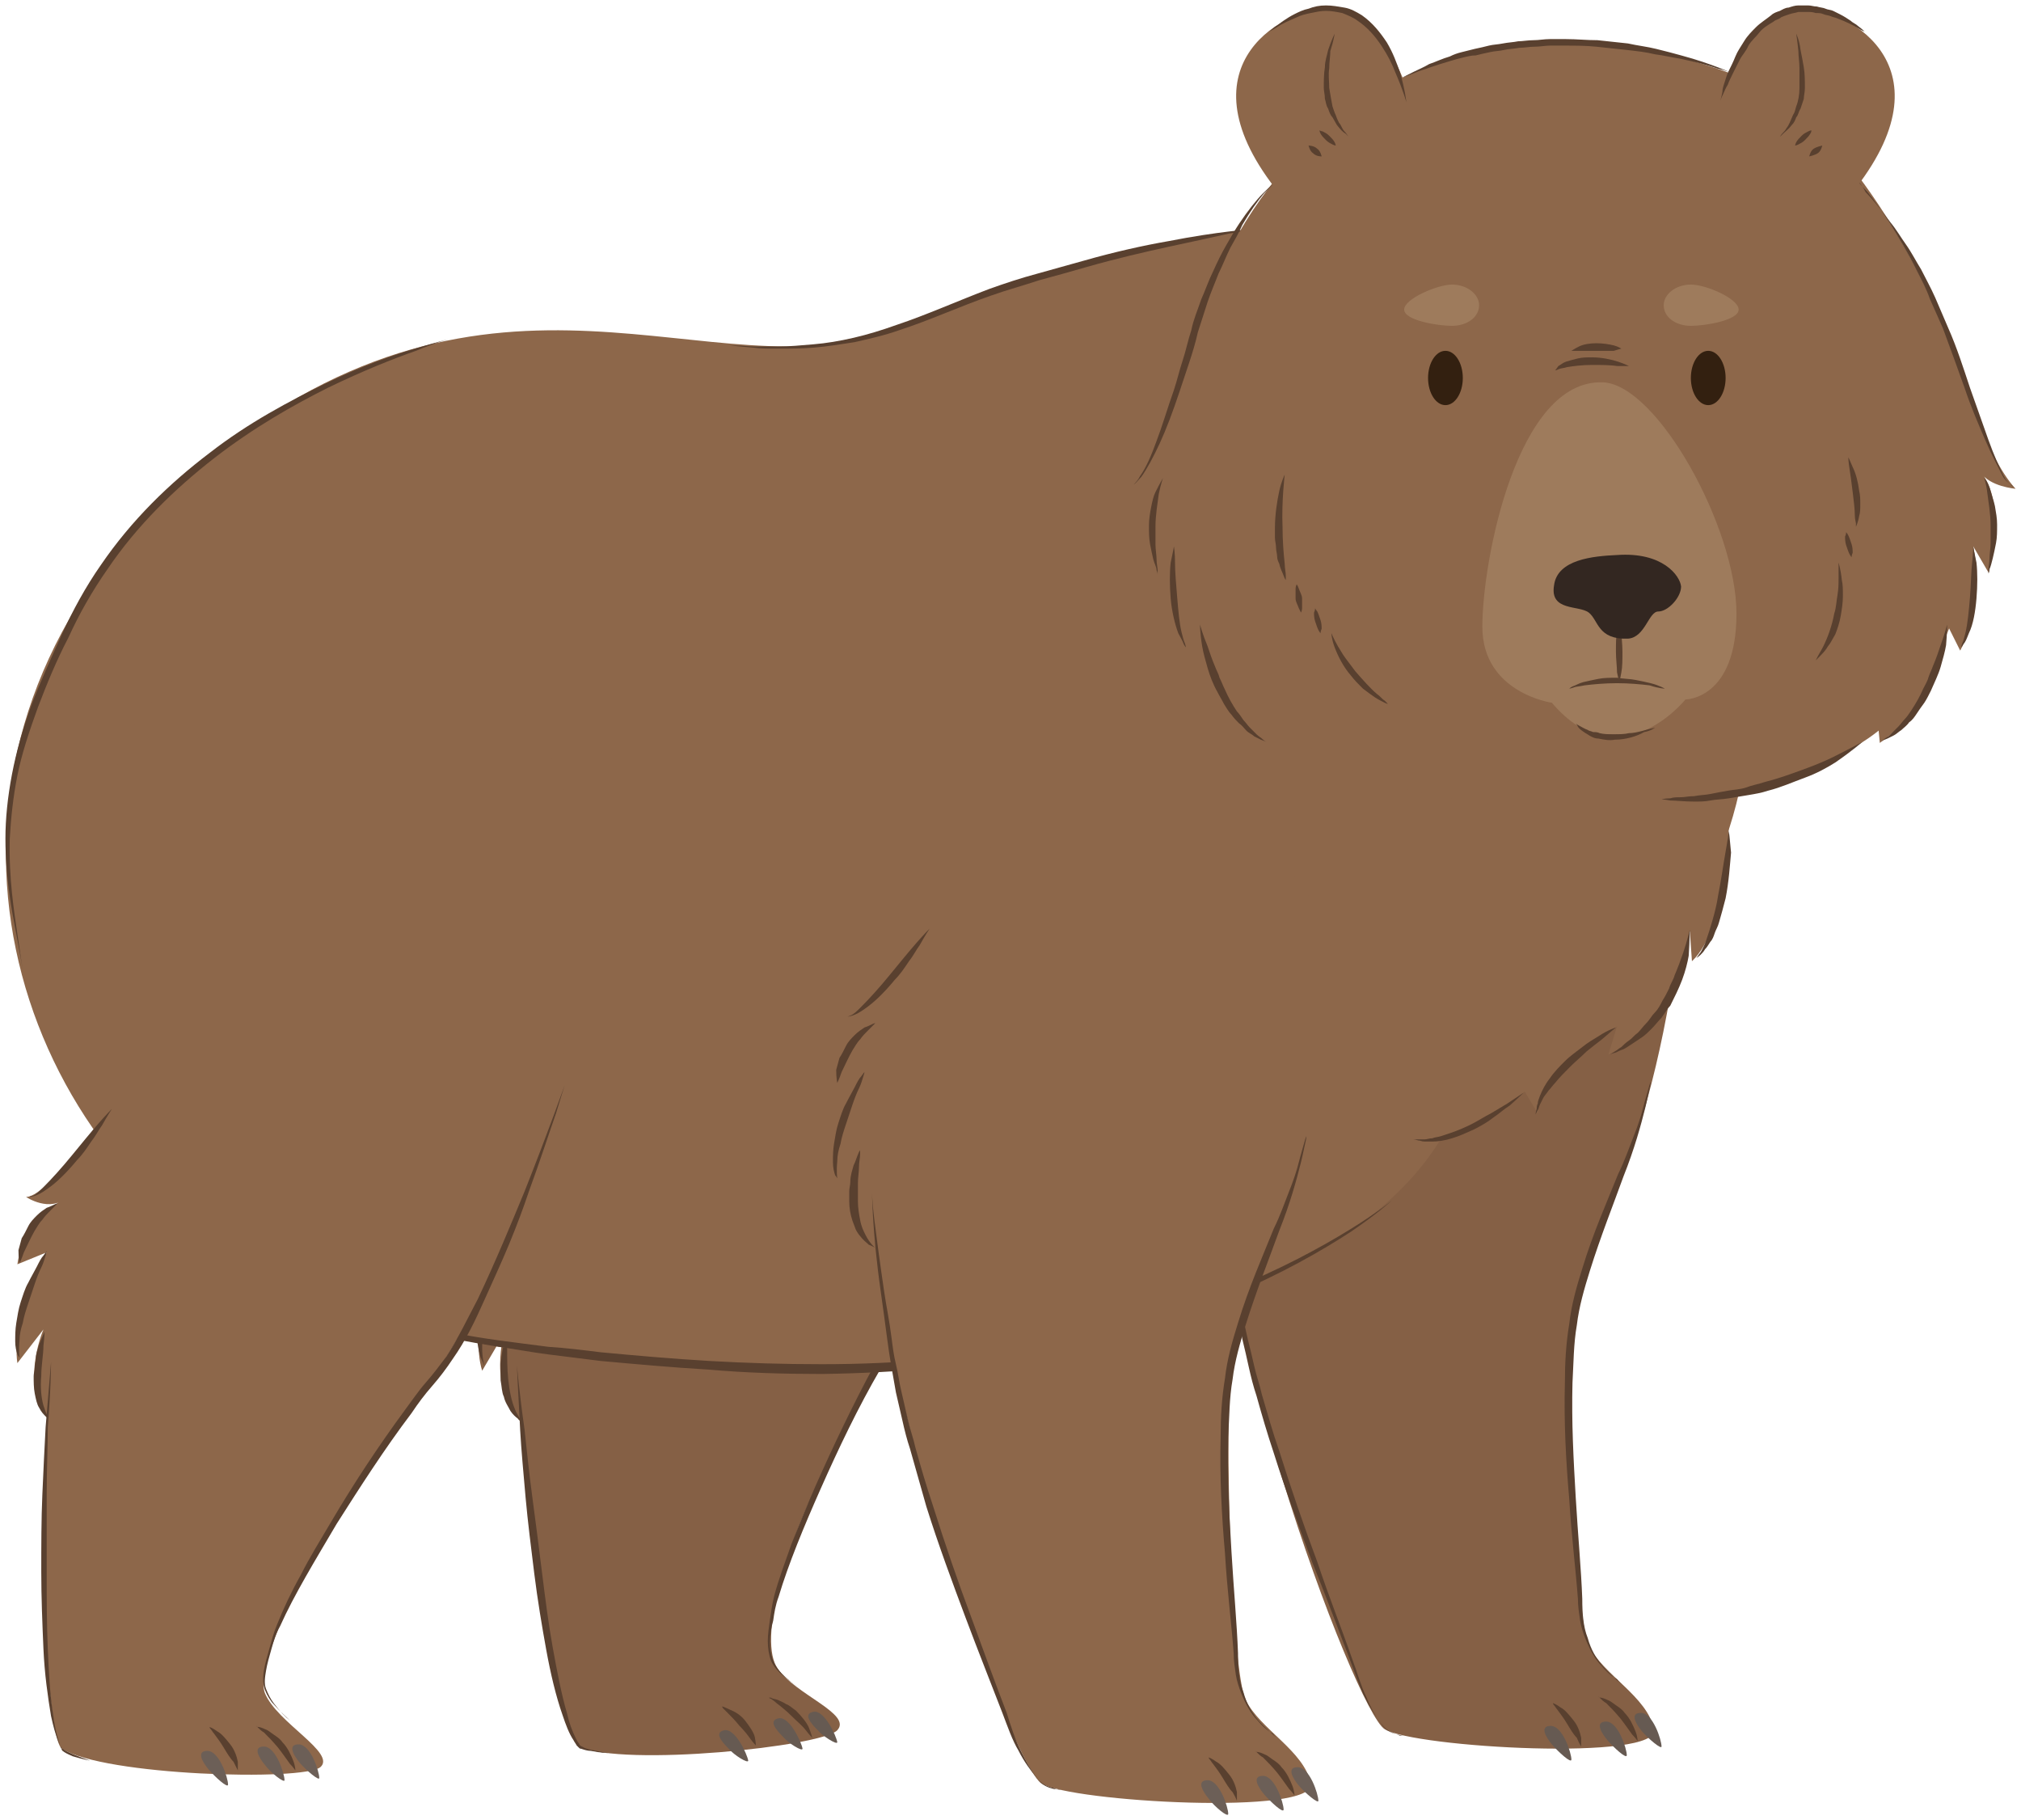 <svg xmlns="http://www.w3.org/2000/svg" xmlns:xlink="http://www.w3.org/1999/xlink" width="186.1" height="167.585" viewBox="7.4 6.4 186.1 167.585" version="1.1" xml:space="preserve">
  <!-- Generator: Sketch 49.3 (51167) - http://www.bohemiancoding.com/sketch -->
  <defs/>
  <g>
    <title>bear-a</title>
    <desc>Created with Sketch.</desc>
    <g id="bear-a" stroke="none" fill-rule="evenodd">
      <g id="Bear" fill-rule="nonzero">
        <g id="Group">
          <path d="M 97.9 90.3 C 97.9 90.3 100.1 111.7 86.1 136.4 C 79.1 148.7 77.3 157.6 79 160 C 80.6 162.4 85.9 164.2 84.5 165.7 C 83.1 167.2 64.9 169.1 60.7 167.2 C 59 166.4 54.1 139.6 55.4 127.8 C 56.7 116 58.6 112.1 57.7 103.5 C 56.8 94.9 51.4 80.3 54.5 73.6 C 57.6 66.9 66.6 55.9 81.9 61.8 C 97.2 67.7 98.2 84.5 97.9 90.3 Z " id="Shape" fill="#856045" stroke-width="1"/>
          <path d="M 77 167.1 C 77 167.1 77 166.8 76.9 166.3 C 76.8 165.9 76.4 165.3 76 164.8 C 75.6 164.3 75.1 164 74.6 163.8 C 74.2 163.6 73.9 163.5 73.9 163.5 C 73.9 163.5 73.9 163.6 74 163.7 C 74.1 163.8 74.2 163.9 74.4 164.1 C 74.7 164.4 75.1 164.8 75.5 165.3 C 75.9 165.7 76.3 166.2 76.5 166.5 C 76.8 166.9 77 167.1 77 167.1 Z " id="Shape" fill="#59402F" stroke-width="1"/>
          <path d="M 82.2 166.4 C 82.2 166.4 82.1 166 81.9 165.5 C 81.7 165 81.2 164.4 80.7 163.9 C 80.4 163.7 80.1 163.4 79.8 163.3 C 79.5 163.1 79.2 163 79 162.9 C 78.7 162.8 78.5 162.8 78.4 162.7 C 78.2 162.7 78.2 162.7 78.2 162.7 C 78.2 162.7 78.3 162.8 78.4 162.8 C 78.5 162.9 78.7 163 78.9 163.2 C 79.3 163.5 79.8 163.9 80.3 164.4 C 80.8 164.9 81.3 165.3 81.6 165.7 C 81.9 166.1 82.2 166.4 82.2 166.4 Z " id="Shape" fill="#59402F" stroke-width="1"/>
          <path d="M 76.3 168.5 C 76.2 167.9 75.1 165.5 74.1 165.7 C 73.1 165.9 73.9 166.8 74.5 167.4 C 75 168 76.3 168.8 76.3 168.5 Z " id="Shape" fill="#665A52" stroke-width="1"/>
          <path d="M 81.3 167.4 C 81.2 166.8 80.1 164.4 79.1 164.6 C 78.1 164.8 78.9 165.7 79.5 166.3 C 80 166.9 81.3 167.7 81.3 167.4 Z " id="Shape" fill="#665A52" stroke-width="1"/>
          <path d="M 84.5 166.8 C 84.4 166.2 83.3 163.8 82.3 164 C 81.3 164.2 82.1 165.1 82.7 165.7 C 83.1 166.2 84.5 167.1 84.5 166.8 Z " id="Shape" fill="#665A52" stroke-width="1"/>
          <g id="Shape">
            <path d="M 58.2 106.3 C 58.2 106.3 52.9 117.1 50.7 117.3 C 50.7 117.3 53.1 118.5 54.4 116.8 C 54.4 116.8 50.7 119.3 50.6 123.6 L 53.1 122.2 C 53.1 122.2 50.6 128.8 51.8 132.6 L 53.8 129.2 C 53.8 129.2 52 135.7 56.6 138.2 " fill="#856045" stroke-width="1"/>
            <path d="M 50.9 117.2 C 50.9 117.2 51.1 117.2 51.4 117 C 51.7 116.8 52.1 116.6 52.4 116.2 C 53.2 115.5 54.1 114.3 54.8 113.1 C 55.2 112.5 55.5 111.9 55.8 111.3 C 56.1 110.7 56.4 110.1 56.6 109.7 C 57 108.7 57.3 108.1 57.3 108.1 C 57.3 108.1 56.9 108.7 56.3 109.6 C 55.7 110.5 55 111.7 54.3 112.9 C 53.6 114.1 52.8 115.3 52.1 116.1 C 51.8 116.5 51.5 116.8 51.3 117 C 51.1 117.2 50.9 117.2 50.9 117.2 Z " fill="#59402F" stroke-width="1"/>
            <path d="M 50.8 123.5 C 50.8 123.5 50.9 123.1 51.1 122.5 C 51.3 121.9 51.5 121.1 51.9 120.4 C 52.1 120 52.2 119.7 52.4 119.4 C 52.6 119.1 52.8 118.8 53 118.5 C 53.2 118.3 53.3 118 53.5 117.9 C 53.6 117.8 53.7 117.7 53.7 117.7 C 53.7 117.7 53.6 117.7 53.4 117.8 C 53.2 117.9 53 118 52.7 118.2 C 52.4 118.4 52.2 118.7 51.9 119 C 51.6 119.3 51.4 119.7 51.2 120.1 C 51 120.5 50.9 120.9 50.8 121.3 C 50.7 121.7 50.7 122.1 50.6 122.4 C 50.7 123 50.8 123.5 50.8 123.5 Z " fill="#59402F" stroke-width="1"/>
            <path d="M 52 132.1 C 52 132.1 51.8 131.5 51.8 130.5 C 51.8 130 51.8 129.5 51.8 128.9 C 51.8 128.3 51.9 127.7 52 127.1 C 52.1 126.5 52.2 125.9 52.4 125.3 C 52.5 124.7 52.7 124.2 52.8 123.7 C 52.9 123.2 53 122.8 53.1 122.6 C 53.2 122.3 53.2 122.2 53.2 122.2 C 53.2 122.2 53.1 122.3 53 122.6 C 52.9 122.9 52.7 123.2 52.5 123.7 C 52.3 124.1 52.1 124.7 51.9 125.3 C 51.7 125.9 51.6 126.5 51.5 127.2 C 51.4 127.8 51.3 128.5 51.3 129.1 C 51.3 129.7 51.4 130.3 51.5 130.8 C 51.6 131.3 51.8 131.7 51.9 131.9 C 51.9 132 52 132.1 52 132.1 Z " fill="#59402F" stroke-width="1"/>
            <path d="M 55.4 137.2 C 55.4 137.2 55.3 137.1 55.2 136.9 C 55.1 136.7 54.9 136.4 54.8 136.1 C 54.5 135.4 54.3 134.4 54.2 133.4 C 54.1 132.4 54.1 131.4 54.1 130.6 C 54.1 129.8 54 129.3 54 129.3 C 54 129.3 53.8 129.8 53.7 130.6 C 53.6 131 53.6 131.4 53.5 131.9 C 53.5 132.1 53.5 132.4 53.5 132.7 C 53.5 133 53.5 133.2 53.5 133.5 C 53.6 134 53.6 134.6 53.8 135 C 53.9 135.5 54.2 135.9 54.4 136.3 C 54.6 136.6 54.9 136.9 55.1 137 C 55.2 137.2 55.4 137.2 55.4 137.2 Z " fill="#59402F" stroke-width="1"/>
          </g>
          <path d="M 55 132.1 C 55 132.1 55.1 134.5 55.3 138.1 C 55.4 139.9 55.6 142 55.8 144.3 C 56 146.5 56.3 148.9 56.6 151.3 C 56.9 153.7 57.3 156.1 57.7 158.3 C 58.1 160.5 58.6 162.6 59.2 164.3 C 59.5 165.2 59.8 166 60.2 166.6 C 60.3 166.8 60.4 166.9 60.5 167.1 L 60.7 167.3 C 60.8 167.4 60.8 167.4 60.9 167.4 C 61.2 167.5 61.5 167.6 61.8 167.6 C 62.8 167.8 63.4 167.8 63.4 167.8 C 63.4 167.8 62.8 167.7 61.8 167.5 C 61.5 167.4 61.3 167.4 61 167.2 C 60.9 167.2 60.9 167.1 60.8 167.1 L 60.7 166.9 C 60.6 166.8 60.5 166.6 60.4 166.4 C 60.1 165.8 59.8 165 59.6 164.1 C 59.1 162.4 58.7 160.3 58.3 158.1 C 57.9 155.9 57.6 153.5 57.3 151.1 C 57 148.7 56.7 146.3 56.4 144.1 C 56.1 141.9 55.9 139.8 55.7 138 C 55.2 134.5 55 132.1 55 132.1 Z " id="Shape" fill="#59402F" stroke-width="1"/>
          <path d="M 98.5 100.6 C 98.5 100.6 97.7 104.7 96.2 110.8 C 95.4 113.9 94.5 117.4 93.3 121.1 C 92.7 122.9 92 124.9 91.1 126.7 C 90.6 127.6 90.1 128.5 89.5 129.4 C 89 130.3 88.4 131.2 87.9 132.1 C 85.9 135.8 84.1 139.6 82.5 143.2 C 81.7 145 81 146.8 80.3 148.5 C 79.7 150.2 79.1 151.8 78.7 153.3 C 78.5 154.1 78.4 154.8 78.3 155.5 C 78.2 156.2 78.1 156.9 78.1 157.5 C 78.1 158.1 78.2 158.8 78.4 159.3 C 78.6 159.8 79 160.2 79.3 160.5 C 80 161.1 80.6 161.5 81 161.8 C 81.4 162.1 81.6 162.2 81.6 162.2 C 81.6 162.2 81.4 162.1 81 161.8 C 80.6 161.5 80 161.1 79.4 160.5 C 79.1 160.2 78.8 159.8 78.6 159.3 C 78.4 158.8 78.3 158.2 78.3 157.6 C 78.3 157 78.4 156.3 78.6 155.6 C 78.7 154.9 78.8 154.2 79.1 153.4 C 80 150.4 81.4 147 83 143.4 C 84.6 139.8 86.4 136 88.5 132.4 C 89 131.5 89.5 130.6 90.1 129.7 C 90.6 128.8 91.2 127.9 91.7 127 C 92.6 125.1 93.3 123.2 93.9 121.3 C 94.5 119.4 95 117.6 95.5 115.8 C 96 114 96.4 112.4 96.7 110.8 C 97.4 107.7 97.9 105.1 98.2 103.3 C 98.3 101.6 98.5 100.6 98.5 100.6 Z " id="Shape" fill="#59402F" stroke-width="1"/>
        </g>
        <g id="Group">
          <g id="Shape">
            <path d="M 161.8 94.2 C 158.8 115.3 153.1 120.7 152.4 126.7 C 151.7 132.7 152.4 155.2 153.7 157.9 C 155 160.6 159.1 162.6 159.7 165.6 C 160.4 168.6 137.6 167.3 134.9 165.6 C 132.2 163.9 117.8 126 118.8 104.5 C 123.6 61 164.8 73.1 161.8 94.2 Z " stroke-width="1" fill="#856045"/>
            <path d="M 125.7 85.1 C 125.7 85.1 119.1 95.1 116.8 95.1 C 116.8 95.1 119 96.6 120.6 95.1 C 120.6 95.1 116.6 97.1 116 101.3 L 118.7 100.2 C 118.7 100.2 115.4 106.4 116 110.4 L 118.4 107.3 C 118.4 107.3 115.7 113.5 119.9 116.6 " stroke-width="1" fill="#856045"/>
          </g>
          <path d="M 117 95 C 117 95 117.2 95 117.5 94.9 C 117.8 94.8 118.2 94.6 118.6 94.3 C 119.5 93.7 120.5 92.7 121.4 91.6 C 121.9 91.1 122.3 90.5 122.7 89.9 C 123.1 89.4 123.4 88.8 123.7 88.4 C 124.2 87.5 124.6 86.9 124.6 86.9 C 124.6 86.9 124.1 87.4 123.4 88.2 C 122.7 89 121.8 90.1 120.9 91.2 C 120 92.3 119.1 93.3 118.3 94.1 C 117.9 94.5 117.6 94.8 117.3 94.9 C 117.2 95 117 95 117 95 Z " id="Shape" fill="#59402F" stroke-width="1"/>
          <path d="M 116.1 101.1 C 116.1 101.1 116.3 100.7 116.5 100.1 C 116.8 99.5 117.1 98.8 117.5 98.1 C 117.7 97.8 117.9 97.4 118.2 97.1 C 118.4 96.8 118.7 96.5 118.9 96.3 C 119.1 96.1 119.3 95.9 119.4 95.8 C 119.5 95.7 119.6 95.6 119.6 95.6 C 119.6 95.6 119.5 95.6 119.3 95.7 C 119.1 95.8 118.9 95.9 118.6 96 C 118.3 96.2 118 96.4 117.7 96.7 C 117.4 97 117.1 97.3 116.9 97.7 C 116.7 98.1 116.5 98.5 116.3 98.8 C 116.2 99.2 116.1 99.5 116 99.9 C 116.1 100.7 116.1 101.1 116.1 101.1 Z " id="Shape" fill="#59402F" stroke-width="1"/>
          <path d="M 116.1 109.9 C 116.1 109.9 116 109.3 116.1 108.3 C 116.1 107.8 116.2 107.3 116.4 106.7 C 116.5 106.1 116.7 105.5 116.9 104.9 C 117.1 104.3 117.3 103.7 117.5 103.1 C 117.7 102.5 117.9 102 118.1 101.6 C 118.3 101.2 118.4 100.8 118.5 100.5 C 118.6 100.2 118.6 100.1 118.6 100.1 C 118.6 100.1 118.5 100.2 118.3 100.5 C 118.1 100.7 117.9 101.1 117.7 101.5 C 117.5 101.9 117.2 102.4 116.9 103 C 116.6 103.5 116.4 104.2 116.2 104.8 C 116 105.4 115.9 106.1 115.8 106.7 C 115.7 107.3 115.7 107.9 115.7 108.4 C 115.7 108.9 115.8 109.3 115.9 109.6 C 116 109.7 116.1 109.9 116.1 109.9 Z " id="Shape" fill="#59402F" stroke-width="1"/>
          <path d="M 136.7 166.2 C 136.7 166.2 136.5 166.2 136.1 166.1 C 135.7 166 135 165.8 134.6 165.1 C 134.1 164.5 133.6 163.6 133.2 162.6 C 132.7 161.6 132.4 160.4 131.9 159.1 C 131 156.5 129.8 153.5 128.7 150.2 C 127.5 147 126.3 143.5 125.2 140 C 124.6 138.3 124.1 136.5 123.6 134.8 C 123.4 133.9 123.1 133.1 122.9 132.2 C 122.7 131.3 122.5 130.5 122.3 129.7 C 121.9 128 121.6 126.4 121.4 124.8 C 121.2 123.2 120.9 121.8 120.7 120.4 C 120.3 117.7 120 115.4 119.8 113.8 C 119.6 112.2 119.6 111.3 119.6 111.3 C 119.6 111.3 119.6 112.2 119.7 113.8 C 119.8 115.4 120 117.7 120.4 120.4 C 120.6 121.8 120.8 123.2 121 124.8 C 121.2 126.4 121.5 128 121.8 129.7 C 122 130.5 122.2 131.4 122.4 132.3 C 122.6 133.2 122.8 134 123.1 134.9 C 123.6 136.7 124.1 138.4 124.7 140.2 C 125.8 143.7 127.1 147.2 128.3 150.4 C 129.6 153.6 130.7 156.6 131.7 159.2 C 132.2 160.5 132.6 161.7 133.1 162.7 C 133.6 163.7 134.1 164.5 134.7 165.2 C 135.2 165.9 135.9 166 136.3 166.2 C 136.4 166.2 136.7 166.2 136.7 166.2 Z " id="Shape" fill="#59402F" stroke-width="1"/>
          <path d="M 119.7 116.3 C 119.7 116.3 119.2 115.9 118.8 115.1 C 118.6 114.7 118.4 114.3 118.3 113.7 C 118.2 113.2 118.1 112.6 118.1 112 C 118.1 111.7 118.1 111.4 118.1 111.1 C 118.1 110.8 118.1 110.5 118.1 110.3 C 118.1 109.8 118.2 109.3 118.2 108.8 C 118.2 108.4 118.3 108 118.3 107.7 C 118.3 107.4 118.3 107.3 118.3 107.3 C 118.3 107.3 118.2 107.4 118.1 107.7 C 118 107.9 117.9 108.3 117.7 108.7 C 117.6 109.1 117.4 109.6 117.4 110.2 C 117.4 110.5 117.3 110.8 117.3 111.1 C 117.3 111.4 117.3 111.7 117.3 112 C 117.3 112.6 117.4 113.2 117.6 113.8 C 117.7 114.1 117.8 114.3 117.9 114.6 C 118 114.8 118.2 115.1 118.3 115.2 C 118.6 115.6 118.9 115.8 119.1 116 C 119.5 116.2 119.7 116.3 119.7 116.3 Z " id="Shape" fill="#59402F" stroke-width="1"/>
          <path d="M 153 167.2 C 153 167.2 153 166.9 153 166.4 C 152.9 165.9 152.7 165.3 152.3 164.8 C 151.9 164.3 151.5 163.8 151.1 163.6 C 150.7 163.3 150.4 163.2 150.4 163.2 C 150.4 163.2 150.4 163.3 150.5 163.4 C 150.6 163.5 150.7 163.7 150.8 163.8 C 151.1 164.2 151.4 164.6 151.7 165.1 C 152 165.6 152.3 166.1 152.6 166.4 C 152.8 166.9 153 167.2 153 167.2 Z " id="Shape" fill="#59402F" stroke-width="1"/>
          <path d="M 158.2 166.7 C 158.2 166.7 158.2 166.3 158 165.8 C 157.8 165.3 157.5 164.6 157 164.1 C 156.8 163.8 156.5 163.6 156.2 163.4 C 155.9 163.2 155.7 163 155.4 162.9 C 155.2 162.8 154.9 162.7 154.8 162.7 C 154.6 162.7 154.6 162.6 154.6 162.6 C 154.6 162.6 154.7 162.7 154.8 162.8 C 154.9 162.9 155.1 163.1 155.3 163.2 C 155.7 163.6 156.1 164 156.6 164.6 C 157 165.1 157.4 165.7 157.7 166.1 C 158 166.4 158.2 166.7 158.2 166.7 Z " id="Shape" fill="#59402F" stroke-width="1"/>
          <path d="M 156.7 161.4 C 156.7 161.4 156.5 161.3 156.2 161 C 155.9 160.7 155.4 160.3 154.9 159.7 C 154.4 159.1 153.9 158.3 153.6 157.2 C 153.2 156.2 153.1 155 153.1 153.6 C 153 150.9 152.7 147.7 152.5 144.3 C 152.3 140.9 152.1 137.3 152.2 133.7 C 152.3 131.9 152.3 130.1 152.6 128.4 C 152.8 126.7 153.3 125 153.8 123.4 C 154.8 120.2 156 117.2 156.9 114.7 C 157.9 112.2 158.5 110 158.9 108.4 C 159.1 107.6 159.2 107 159.3 106.6 C 159.4 106.2 159.4 106 159.4 106 C 159.4 106 159.3 106.2 159.2 106.6 C 159.1 107 158.9 107.6 158.7 108.4 C 158.5 109.2 158.2 110.1 157.8 111.1 C 157.4 112.1 157 113.3 156.4 114.5 C 155.4 117 154.1 119.9 153.1 123.2 C 152.6 124.8 152.1 126.5 151.9 128.3 C 151.6 130.1 151.5 131.9 151.5 133.7 C 151.4 137.3 151.6 141 151.9 144.4 C 152.1 147.8 152.5 150.9 152.7 153.6 C 152.7 154.3 152.8 154.9 152.9 155.6 C 153 156.2 153.2 156.8 153.4 157.3 C 153.8 158.3 154.3 159.2 154.9 159.8 C 155.4 160.4 155.9 160.8 156.3 161 C 156.5 161.3 156.7 161.4 156.7 161.4 Z " id="Shape" fill="#59402F" stroke-width="1"/>
          <path d="M 152.1 168.4 C 152.1 167.8 151.3 165.3 150.2 165.3 C 149.1 165.3 149.8 166.4 150.3 167 C 150.9 167.7 152.1 168.8 152.1 168.4 Z " id="Shape" fill="#665A52" stroke-width="1"/>
          <path d="M 157.2 168 C 157.2 167.4 156.4 164.9 155.3 164.9 C 154.2 164.9 154.9 166 155.4 166.6 C 156 167.3 157.2 168.4 157.2 168 Z " id="Shape" fill="#665A52" stroke-width="1"/>
          <path d="M 160.4 167.2 C 160.4 166.6 159.6 164.1 158.5 164.1 C 157.4 164.1 158.1 165.2 158.6 165.8 C 159.2 166.5 160.4 167.5 160.4 167.2 Z " id="Shape" fill="#665A52" stroke-width="1"/>
        </g>
        <g id="Group">
          <path d="M 166.6 82 C 166.6 82 166.6 91.7 163.2 94.9 L 163 92.1 C 163 92.1 162 100.9 155.5 103.5 L 156.3 100.9 C 156.3 100.9 148.9 105.5 149 108.9 L 147.8 106.9 C 147.8 106.9 141 112.7 138 110.7 " id="Shape" fill="#8D674A" stroke-width="1"/>
          <g id="Shape">
            <path d="M 142.4 28.8 C 124.4 23.2 100.7 32.6 89.4 36.8 C 73 42.9 53.2 26.9 26.3 48.9 C -0.6 70.9 4.8 103.8 24.9 119.9 C 47.4 137.9 126.9 138 141 109.6 C 141 109.6 167.3 99.4 168.5 72.1 " fill="#8D674A" stroke-width="1"/>
            <path d="M 166.6 82.9 C 166.6 82.9 166.5 83.7 166.3 84.8 C 166.1 85.9 165.9 87.4 165.6 88.9 C 165.5 89.6 165.3 90.4 165.1 91.1 C 165 91.4 164.9 91.8 164.8 92.1 C 164.7 92.4 164.6 92.7 164.5 93 C 164.4 93.3 164.3 93.5 164.2 93.7 C 164.1 93.9 164 94.1 163.9 94.2 C 163.7 94.5 163.6 94.6 163.6 94.6 C 163.6 94.6 163.8 94.5 164 94.3 C 164.1 94.2 164.3 94 164.4 93.8 C 164.6 93.6 164.7 93.4 164.9 93.1 C 165.1 92.9 165.2 92.6 165.3 92.3 C 165.4 92 165.6 91.7 165.7 91.3 C 165.9 90.6 166.1 89.9 166.3 89.1 C 166.6 87.6 166.7 86 166.8 84.9 C 166.7 83.7 166.6 82.9 166.6 82.9 Z " fill="#59402F" stroke-width="1"/>
            <path d="M 163 92 C 163 92 162.8 92.9 162.4 94.1 C 162.2 94.7 161.9 95.5 161.6 96.2 C 161.5 96.6 161.2 97 161.1 97.4 C 160.9 97.8 160.7 98.2 160.5 98.5 C 160.3 98.9 160.1 99.3 159.8 99.6 C 159.5 99.9 159.3 100.3 159 100.6 C 158.7 100.9 158.5 101.2 158.2 101.5 C 157.9 101.7 157.7 102 157.4 102.2 C 157.1 102.4 156.9 102.6 156.7 102.8 C 156.5 102.9 156.3 103.1 156.1 103.2 C 155.8 103.4 155.6 103.5 155.6 103.5 C 155.6 103.5 155.8 103.4 156.2 103.3 C 156.4 103.2 156.6 103.1 156.9 103 C 157.1 102.9 157.4 102.7 157.7 102.5 C 158 102.3 158.3 102.1 158.6 101.9 C 158.9 101.7 159.2 101.4 159.5 101.1 C 159.8 100.8 160.1 100.4 160.4 100.1 C 160.7 99.7 160.9 99.3 161.2 99 C 161.6 98.2 162 97.4 162.3 96.6 C 162.6 95.8 162.8 95 162.9 94.4 C 163 92.9 163 92 163 92 Z " fill="#59402F" stroke-width="1"/>
            <path d="M 156.2 101 C 156.2 101 155.5 101.2 154.6 101.8 C 154.1 102.1 153.6 102.4 153.1 102.8 C 152.6 103.2 152 103.6 151.5 104.1 C 151 104.6 150.5 105.1 150.1 105.7 C 149.7 106.2 149.4 106.8 149.2 107.3 C 149.1 107.6 149 107.8 149 108 C 148.9 108.2 148.9 108.4 148.9 108.5 C 148.8 108.8 148.8 109 148.8 109 C 148.8 109 148.9 108.8 149 108.6 C 149.1 108.5 149.1 108.3 149.2 108.1 C 149.3 107.9 149.4 107.7 149.5 107.5 C 149.6 107.3 149.8 107.1 150 106.8 C 150.2 106.6 150.4 106.3 150.6 106.1 C 151 105.6 151.5 105.1 152 104.6 C 152.5 104.1 153 103.7 153.5 103.2 C 154 102.8 154.5 102.4 154.9 102.1 C 155.7 101.4 156.2 101 156.2 101 Z " fill="#59402F" stroke-width="1"/>
            <path d="M 147.7 107 C 147.7 107 147.1 107.4 146.2 108 C 145.7 108.3 145.2 108.6 144.7 108.9 C 144.1 109.2 143.5 109.6 142.9 109.9 C 142.3 110.2 141.6 110.5 141 110.7 C 140.7 110.8 140.4 110.9 140.1 111 C 139.8 111.1 139.5 111.1 139.3 111.2 C 139 111.2 138.8 111.3 138.6 111.3 C 138.4 111.3 138.2 111.3 138 111.3 C 137.7 111.3 137.5 111.3 137.5 111.3 C 137.5 111.3 137.7 111.3 138 111.4 C 138.2 111.4 138.3 111.5 138.6 111.5 C 138.8 111.5 139.1 111.5 139.3 111.5 C 139.8 111.5 140.5 111.4 141.1 111.2 C 141.8 111 142.4 110.7 143.1 110.4 C 143.7 110.1 144.4 109.7 144.9 109.3 C 145.5 108.9 145.9 108.5 146.4 108.2 C 147.2 107.5 147.7 107 147.7 107 Z " fill="#59402F" stroke-width="1"/>
            <path d="M 122.7 27.5 C 122.7 27.5 119.6 27.7 115 28.6 C 112.7 29 110 29.6 107.2 30.4 C 105.8 30.8 104.3 31.2 102.9 31.6 C 101.4 32 99.9 32.5 98.5 33 C 95.6 34.1 92.7 35.4 90 36.3 C 88.6 36.8 87.3 37.2 86 37.5 C 84.7 37.8 83.5 38 82.3 38.1 C 81.1 38.2 80.1 38.3 79.1 38.3 C 78.2 38.3 77.3 38.3 76.7 38.3 C 75.3 38.2 74.6 38.2 74.6 38.2 C 74.6 38.2 75.4 38.3 76.7 38.4 C 77.4 38.5 78.2 38.5 79.2 38.5 C 80.1 38.5 81.2 38.5 82.4 38.4 C 83.6 38.3 84.8 38.1 86.1 37.9 C 87.4 37.6 88.8 37.3 90.2 36.8 C 93 35.9 95.8 34.6 98.7 33.6 C 100.1 33.1 101.6 32.7 103.1 32.2 C 104.6 31.8 106 31.4 107.4 31 C 110.2 30.2 112.8 29.6 115.1 29.1 C 117.4 28.6 119.3 28.2 120.6 27.9 C 122 27.7 122.7 27.5 122.7 27.5 Z " fill="#59402F" stroke-width="1"/>
            <path d="M 48.8 37.6 C 48.8 37.6 47.6 37.9 45.6 38.5 C 43.6 39.1 40.7 40.1 37.4 41.7 C 34.1 43.3 30.3 45.3 26.7 48.1 C 23 50.9 19.5 54.3 16.7 58.4 C 15.3 60.4 14.1 62.6 13.1 64.8 C 12.1 67 11.1 69.2 10.3 71.3 C 9.5 73.5 8.9 75.6 8.5 77.7 C 8.1 79.8 7.9 81.8 7.9 83.6 C 7.9 87.3 8.5 90.3 8.9 92.4 C 9.3 94.5 9.5 95.7 9.5 95.7 C 9.5 95.7 9.3 94.5 9 92.4 C 8.7 90.3 8.2 87.3 8.3 83.6 C 8.4 81.8 8.6 79.8 9 77.8 C 9.4 75.8 10.1 73.7 10.9 71.5 C 11.7 69.4 12.6 67.2 13.7 65.1 C 14.7 62.9 15.9 60.8 17.3 58.8 C 20 54.8 23.5 51.4 27.1 48.6 C 30.7 45.8 34.4 43.7 37.6 42.1 C 40.9 40.5 43.7 39.4 45.7 38.7 C 47.6 37.9 48.8 37.6 48.8 37.6 Z " fill="#59402F" stroke-width="1"/>
            <path d="M 135.6 116.9 C 135.6 116.9 134.3 118 131.7 119.6 C 129.1 121.2 125.3 123.3 120.5 125.2 C 115.7 127.2 109.8 128.9 103.4 130.1 C 97 131.4 90.1 132 83.1 132 C 79.6 132 76.2 131.9 72.7 131.7 C 69.3 131.5 65.9 131.2 62.7 130.9 C 61.1 130.7 59.5 130.5 57.9 130.4 C 56.3 130.2 54.8 130 53.3 129.8 C 50.3 129.4 47.6 128.8 45 128.3 C 42.5 127.7 40.1 127.1 38.1 126.5 C 37.1 126.2 36.2 125.9 35.3 125.6 C 34.5 125.3 33.7 125 33 124.7 C 31.6 124.1 30.6 123.5 29.9 123.1 C 29.2 122.7 28.9 122.4 28.9 122.4 C 28.9 122.4 29.2 122.7 29.9 123.2 C 30.6 123.6 31.6 124.3 33 124.9 C 33.7 125.2 34.5 125.5 35.3 125.9 C 36.2 126.2 37.1 126.6 38.1 126.9 C 40.1 127.6 42.4 128.2 45 128.8 C 47.5 129.4 50.3 129.9 53.3 130.4 C 54.8 130.6 56.3 130.9 57.9 131.1 C 59.5 131.3 61.1 131.5 62.7 131.7 C 66 132 69.3 132.3 72.7 132.5 C 76.1 132.8 79.6 132.9 83.1 132.9 C 90.1 132.8 97.1 132.2 103.5 130.9 C 109.9 129.6 115.8 127.8 120.6 125.7 C 125.4 123.7 129.2 121.5 131.8 119.8 C 134.3 118.1 135.6 116.9 135.6 116.9 Z " fill="#59402F" stroke-width="1"/>
          </g>
        </g>
        <g id="Group">
          <g id="Shape">
            <path d="M 130.2 99.2 C 127.2 120.3 121.5 125.7 120.8 131.7 C 120.1 137.7 120.8 160.2 122.1 162.9 C 123.4 165.6 127.5 167.6 128.1 170.6 C 128.7 173.6 106 172.3 103.3 170.6 C 100.6 168.9 86.2 131 87.2 109.5 C 91.9 66 133.2 78.1 130.2 99.2 Z " stroke-width="1" fill="#8D674A"/>
            <path d="M 94 90.1 C 94 90.1 87.4 100.1 85.1 100.1 C 85.1 100.1 87.3 101.6 88.9 100.1 C 88.9 100.1 84.9 102.1 84.3 106.3 L 87 105.2 C 87 105.2 83.7 111.4 84.3 115.4 L 86.7 112.3 C 86.7 112.3 84 118.5 88.2 121.6 " stroke-width="1" fill="#8D674A"/>
          </g>
          <path d="M 85.4 100 C 85.4 100 85.6 100 85.9 99.9 C 86.2 99.8 86.6 99.6 87 99.3 C 87.9 98.7 88.9 97.7 89.8 96.6 C 90.3 96.1 90.7 95.5 91.1 94.9 C 91.5 94.4 91.8 93.8 92.1 93.4 C 92.6 92.5 93 91.9 93 91.9 C 93 91.9 92.5 92.4 91.8 93.2 C 91.1 94 90.2 95.1 89.3 96.2 C 88.4 97.3 87.5 98.3 86.7 99.1 C 86.3 99.5 86 99.8 85.7 99.9 C 85.5 100 85.4 100 85.4 100 Z " id="Shape" fill="#59402F" stroke-width="1"/>
          <path d="M 84.5 106.1 C 84.5 106.1 84.7 105.7 84.9 105.1 C 85.2 104.5 85.5 103.8 85.9 103.1 C 86.1 102.8 86.3 102.4 86.6 102.1 C 86.8 101.8 87.1 101.5 87.3 101.3 C 87.5 101.1 87.7 100.9 87.8 100.8 C 87.9 100.7 88 100.6 88 100.6 C 88 100.6 87.9 100.6 87.7 100.7 C 87.5 100.8 87.3 100.9 87 101 C 86.7 101.2 86.4 101.4 86.1 101.7 C 85.8 102 85.5 102.3 85.3 102.7 C 85.1 103.1 84.9 103.5 84.7 103.8 C 84.6 104.2 84.5 104.5 84.4 104.9 C 84.4 105.7 84.5 106.1 84.5 106.1 Z " id="Shape" fill="#59402F" stroke-width="1"/>
          <path d="M 84.5 114.9 C 84.5 114.9 84.4 114.3 84.5 113.3 C 84.5 112.8 84.6 112.3 84.8 111.7 C 84.9 111.1 85.1 110.5 85.3 109.9 C 85.5 109.3 85.7 108.7 85.9 108.1 C 86.1 107.5 86.3 107 86.5 106.6 C 86.7 106.2 86.8 105.8 86.9 105.5 C 87 105.2 87 105.1 87 105.1 C 87 105.1 86.9 105.2 86.7 105.5 C 86.5 105.7 86.3 106.1 86.1 106.5 C 85.9 106.9 85.6 107.4 85.3 108 C 85 108.5 84.8 109.2 84.6 109.8 C 84.4 110.4 84.3 111.1 84.2 111.7 C 84.1 112.3 84.1 112.9 84.1 113.4 C 84.1 113.9 84.2 114.3 84.3 114.6 C 84.4 114.7 84.5 114.9 84.5 114.9 Z " id="Shape" fill="#59402F" stroke-width="1"/>
          <path d="M 105.1 171.2 C 105.1 171.2 104.9 171.2 104.4 171.1 C 104 171 103.3 170.8 102.9 170.1 C 102.4 169.5 101.9 168.6 101.4 167.6 C 100.9 166.6 100.5 165.4 100.1 164.1 C 99.1 161.5 98 158.5 96.8 155.2 C 95.6 152 94.4 148.5 93.3 145 C 92.7 143.2 92.2 141.5 91.7 139.7 C 91.5 138.8 91.2 138 91 137.1 C 90.8 136.2 90.6 135.4 90.4 134.5 C 90.2 133.7 90.1 132.8 89.9 132 C 89.7 131.2 89.6 130.4 89.5 129.6 C 89.3 128 89 126.6 88.8 125.2 C 88.4 122.5 88.1 120.2 87.9 118.6 C 87.7 117 87.7 116.1 87.7 116.1 C 87.7 116.1 87.7 117 87.8 118.6 C 87.9 120.2 88.1 122.5 88.5 125.3 C 88.7 126.7 88.9 128.2 89.1 129.7 C 89.3 131.3 89.6 132.9 89.9 134.6 C 90.1 135.5 90.3 136.3 90.5 137.2 C 90.7 138.1 90.9 138.9 91.2 139.8 C 91.7 141.6 92.2 143.3 92.7 145.1 C 93.8 148.6 95.1 152.1 96.3 155.3 C 97.5 158.5 98.7 161.5 99.7 164.1 C 100.2 165.4 100.6 166.6 101.2 167.6 C 101.7 168.6 102.3 169.4 102.8 170 C 103.3 170.7 103.9 170.9 104.4 171 C 104.9 171.3 105.1 171.2 105.1 171.2 Z " id="Shape" fill="#59402F" stroke-width="1"/>
          <path d="M 88 121.3 C 88 121.3 87.5 120.9 87.1 120.1 C 86.9 119.7 86.7 119.3 86.6 118.7 C 86.5 118.2 86.4 117.6 86.4 117 C 86.4 116.7 86.4 116.4 86.4 116.1 C 86.4 115.8 86.4 115.5 86.4 115.3 C 86.4 114.8 86.5 114.3 86.5 113.8 C 86.5 113.4 86.6 113 86.6 112.7 C 86.6 112.4 86.6 112.3 86.6 112.3 C 86.6 112.3 86.5 112.4 86.4 112.7 C 86.3 112.9 86.2 113.3 86 113.7 C 85.9 114.1 85.7 114.6 85.7 115.2 C 85.7 115.5 85.6 115.8 85.6 116.1 C 85.6 116.4 85.6 116.7 85.6 117 C 85.6 117.6 85.7 118.2 85.9 118.8 C 86 119.1 86.1 119.3 86.2 119.6 C 86.3 119.8 86.5 120.1 86.6 120.2 C 86.9 120.6 87.2 120.8 87.4 121 C 87.9 121.2 88 121.3 88 121.3 Z " id="Shape" fill="#59402F" stroke-width="1"/>
          <path d="M 121.3 172.2 C 121.3 172.2 121.3 171.9 121.3 171.4 C 121.2 170.9 121 170.3 120.6 169.8 C 120.2 169.3 119.8 168.8 119.4 168.6 C 119 168.3 118.7 168.2 118.7 168.2 C 118.7 168.2 118.7 168.3 118.8 168.4 C 118.9 168.5 119 168.7 119.1 168.8 C 119.4 169.2 119.7 169.6 120 170.1 C 120.3 170.6 120.6 171.1 120.9 171.4 C 121.2 171.9 121.3 172.2 121.3 172.2 Z " id="Shape" fill="#59402F" stroke-width="1"/>
          <path d="M 126.6 171.7 C 126.6 171.7 126.6 171.3 126.4 170.8 C 126.2 170.3 125.9 169.6 125.4 169.1 C 125.2 168.8 124.9 168.6 124.6 168.4 C 124.3 168.2 124.1 168 123.8 167.9 C 123.6 167.8 123.3 167.7 123.2 167.7 C 123 167.7 123 167.6 123 167.6 C 123 167.6 123.1 167.7 123.2 167.8 C 123.3 167.9 123.5 168.1 123.7 168.2 C 124.1 168.6 124.5 169 125 169.6 C 125.4 170.1 125.8 170.7 126.1 171.1 C 126.4 171.4 126.6 171.7 126.6 171.7 Z " id="Shape" fill="#59402F" stroke-width="1"/>
          <path d="M 125 166.4 C 125 166.4 124.8 166.3 124.5 166 C 124.2 165.7 123.7 165.3 123.2 164.7 C 122.7 164.1 122.2 163.3 121.9 162.2 C 121.5 161.2 121.4 160 121.4 158.6 C 121.3 155.9 121 152.7 120.8 149.3 C 120.6 145.9 120.4 142.3 120.5 138.7 C 120.6 136.9 120.6 135.1 120.9 133.4 C 121.1 131.7 121.6 130 122.1 128.4 C 123.1 125.2 124.3 122.2 125.2 119.7 C 126.2 117.2 126.8 115 127.2 113.4 C 127.4 112.6 127.5 112 127.6 111.6 C 127.7 111.2 127.7 111 127.7 111 C 127.7 111 127.6 111.2 127.5 111.6 C 127.4 112 127.2 112.6 127 113.4 C 126.8 114.2 126.5 115.1 126.1 116.1 C 125.7 117.1 125.3 118.3 124.7 119.5 C 123.7 122 122.4 124.9 121.4 128.2 C 120.9 129.8 120.4 131.5 120.2 133.3 C 119.9 135.1 119.8 136.9 119.8 138.7 C 119.7 142.3 119.9 146 120.2 149.4 C 120.4 152.8 120.8 155.9 121 158.6 C 121 159.3 121.1 159.9 121.2 160.6 C 121.3 161.2 121.5 161.8 121.7 162.3 C 122.1 163.3 122.6 164.2 123.2 164.8 C 123.7 165.4 124.2 165.8 124.6 166 C 124.8 166.3 125 166.4 125 166.4 Z " id="Shape" fill="#59402F" stroke-width="1"/>
          <path d="M 120.5 173.4 C 120.5 172.8 119.7 170.3 118.6 170.3 C 117.5 170.3 118.2 171.4 118.7 172 C 119.2 172.7 120.5 173.8 120.5 173.4 Z " id="Shape" fill="#6C5F57" stroke-width="1"/>
          <path d="M 125.6 173 C 125.6 172.4 124.8 169.9 123.7 169.9 C 122.6 169.9 123.3 171 123.8 171.6 C 124.4 172.3 125.6 173.4 125.6 173 Z " id="Shape" fill="#6C5F57" stroke-width="1"/>
          <path d="M 128.8 172.2 C 128.8 171.6 128 169.1 126.9 169.1 C 125.8 169.1 126.5 170.2 127 170.8 C 127.6 171.5 128.8 172.5 128.8 172.2 Z " id="Shape" fill="#6C5F57" stroke-width="1"/>
        </g>
        <g id="Group">
          <path d="M 60.2 96.1 C 60.2 96.1 59.4 118.9 42.7 139.6 C 39.7 143.3 37.7 147.1 36 150.2 C 32.6 156.5 31.2 160.8 31.8 162.3 C 32.9 165 38.4 167.8 36.9 169.1 C 35.3 170.4 17 169.9 13.1 167.4 C 11.5 166.4 10.2 139.2 13.1 127.7 C 16 116.2 18.3 112.5 18.6 103.9 C 18.9 95.3 15.5 80.1 19.4 73.8 C 23.3 67.5 33.8 57.9 48.2 65.7 C 62.6 73.6 61.3 90.3 60.2 96.1 Z " id="Shape" fill="#8D674A" stroke-width="1"/>
          <path d="M 29.3 169.4 C 29.3 169.4 29.3 169.1 29.3 168.6 C 29.2 168.1 29 167.5 28.6 167 C 28.2 166.5 27.8 166 27.4 165.8 C 27 165.5 26.7 165.4 26.7 165.4 C 26.7 165.4 26.7 165.5 26.8 165.6 C 26.9 165.7 27 165.9 27.1 166 C 27.4 166.4 27.7 166.8 28 167.3 C 28.3 167.8 28.6 168.3 28.9 168.6 C 29.2 169.2 29.3 169.4 29.3 169.4 Z " id="Shape" fill="#59402F" stroke-width="1"/>
          <path d="M 34.6 169.4 C 34.6 169.4 34.6 169 34.4 168.5 C 34.2 168 33.9 167.3 33.4 166.8 C 33.2 166.5 32.9 166.3 32.6 166.1 C 32.3 165.9 32.1 165.7 31.8 165.6 C 31.6 165.5 31.3 165.4 31.2 165.4 C 31 165.4 31 165.3 31 165.3 C 31 165.3 31.1 165.4 31.2 165.5 C 31.3 165.6 31.5 165.8 31.7 165.9 C 32.1 166.3 32.5 166.7 33 167.3 C 33.4 167.8 33.8 168.4 34.1 168.8 C 34.4 169.1 34.6 169.4 34.6 169.4 Z " id="Shape" fill="#59402F" stroke-width="1"/>
          <path d="M 28.4 170.7 C 28.4 170.1 27.6 167.6 26.5 167.6 C 25.4 167.6 26.1 168.7 26.6 169.3 C 27.2 170 28.4 171.1 28.4 170.7 Z " id="Shape" fill="#6C5F57" stroke-width="1"/>
          <path d="M 33.6 170.3 C 33.6 169.7 32.8 167.2 31.7 167.2 C 30.6 167.2 31.3 168.3 31.8 168.9 C 32.3 169.6 33.6 170.6 33.6 170.3 Z " id="Shape" fill="#6C5F57" stroke-width="1"/>
          <path d="M 36.8 170.1 C 36.8 169.5 36 167 34.9 167 C 33.8 167 34.5 168.1 35 168.7 C 35.6 169.4 36.8 170.4 36.8 170.1 Z " id="Shape" fill="#6C5F57" stroke-width="1"/>
          <g id="Shape">
            <path d="M 18.7 106.6 C 18.7 106.6 12.1 116.6 9.8 116.6 C 9.8 116.6 12 118.1 13.6 116.6 C 13.6 116.6 9.6 118.6 9 122.8 L 11.7 121.7 C 11.7 121.7 8.4 127.9 9 131.9 L 11.4 128.8 C 11.4 128.8 8.7 135 12.9 138.1 " fill="#8D674A" stroke-width="1"/>
            <path d="M 10.1 116.6 C 10.1 116.6 10.3 116.6 10.6 116.5 C 10.9 116.4 11.3 116.2 11.7 115.9 C 12.6 115.3 13.6 114.3 14.5 113.2 C 15 112.7 15.4 112.1 15.8 111.5 C 16.2 111 16.5 110.4 16.8 110 C 17.3 109.1 17.7 108.5 17.7 108.5 C 17.7 108.5 17.2 109 16.5 109.8 C 15.8 110.6 14.9 111.7 14 112.8 C 13.1 113.9 12.2 114.9 11.4 115.7 C 11 116.1 10.7 116.4 10.4 116.5 C 10.2 116.5 10.1 116.6 10.1 116.6 Z " fill="#59402F" stroke-width="1"/>
            <path d="M 9.2 122.7 C 9.2 122.7 9.4 122.3 9.6 121.7 C 9.9 121.1 10.2 120.4 10.6 119.7 C 10.8 119.4 11 119 11.3 118.7 C 11.5 118.4 11.8 118.1 12 117.9 C 12.2 117.7 12.4 117.5 12.5 117.4 C 12.6 117.3 12.7 117.2 12.7 117.2 C 12.7 117.2 12.6 117.2 12.4 117.3 C 12.2 117.4 12 117.5 11.7 117.6 C 11.4 117.8 11.1 118 10.8 118.3 C 10.5 118.6 10.2 118.9 10 119.3 C 9.8 119.7 9.6 120.1 9.4 120.4 C 9.3 120.8 9.2 121.1 9.1 121.5 C 9.1 122.3 9.2 122.7 9.2 122.7 Z " fill="#59402F" stroke-width="1"/>
            <path d="M 9.2 131.4 C 9.2 131.4 9.1 130.8 9.2 129.8 C 9.2 129.3 9.3 128.8 9.5 128.2 C 9.6 127.6 9.8 127 10 126.4 C 10.2 125.8 10.4 125.2 10.6 124.6 C 10.8 124 11 123.5 11.2 123.1 C 11.4 122.7 11.5 122.3 11.6 122 C 11.7 121.7 11.7 121.6 11.7 121.6 C 11.7 121.6 11.6 121.7 11.4 122 C 11.2 122.2 11 122.6 10.8 123 C 10.6 123.4 10.3 123.9 10 124.5 C 9.7 125 9.5 125.7 9.3 126.3 C 9.1 126.9 9 127.6 8.9 128.2 C 8.8 128.8 8.8 129.4 8.8 129.9 C 8.8 130.4 8.9 130.8 9 131.1 C 9.1 131.3 9.2 131.4 9.2 131.4 Z " fill="#59402F" stroke-width="1"/>
            <path d="M 11.9 136.9 C 11.9 136.9 11.8 136.8 11.7 136.6 C 11.6 136.4 11.5 136.1 11.4 135.8 C 11.2 135.1 11.1 134.1 11.2 133.1 C 11.2 132.1 11.4 131.1 11.4 130.3 C 11.5 129.5 11.5 129 11.5 129 C 11.5 129 11.3 129.5 11 130.2 C 10.9 130.6 10.7 131 10.7 131.5 C 10.7 131.7 10.6 132 10.6 132.3 C 10.6 132.6 10.5 132.8 10.5 133.1 C 10.5 133.6 10.5 134.2 10.6 134.7 C 10.7 135.2 10.8 135.7 11 136 C 11.2 136.4 11.4 136.6 11.6 136.8 C 11.7 136.9 11.9 136.9 11.9 136.9 Z " fill="#59402F" stroke-width="1"/>
          </g>
          <path d="M 12.1 131.8 C 12.1 131.8 11.9 134.2 11.6 137.8 C 11.5 139.6 11.4 141.7 11.3 144 C 11.2 146.3 11.2 148.7 11.2 151.1 C 11.2 153.5 11.3 155.9 11.4 158.2 C 11.5 160.5 11.8 162.6 12.1 164.4 C 12.3 165.3 12.5 166.1 12.8 166.8 C 12.9 167 13 167.1 13 167.3 L 13.1 167.5 C 13.1 167.6 13.2 167.6 13.3 167.7 C 13.6 167.9 13.9 168 14.1 168.1 C 15.1 168.4 15.7 168.5 15.7 168.5 C 15.7 168.5 15.1 168.3 14.1 167.9 C 13.9 167.8 13.6 167.7 13.3 167.5 C 13.3 167.5 13.2 167.4 13.1 167.4 L 13 167.2 C 12.9 167 12.9 166.9 12.8 166.7 C 12.6 166 12.4 165.2 12.3 164.3 C 12 162.5 11.9 160.4 11.8 158.2 C 11.7 155.9 11.7 153.5 11.7 151.1 C 11.7 148.7 11.7 146.3 11.7 144 C 11.7 141.7 11.8 139.6 11.8 137.8 C 12.1 134.2 12.1 131.8 12.1 131.8 Z " id="Shape" fill="#59402F" stroke-width="1"/>
          <path d="M 59.4 106.3 C 59.4 106.3 58 110.3 55.7 116.1 C 54.5 119 53.1 122.4 51.4 126 C 50.5 127.7 49.6 129.6 48.5 131.3 C 47.9 132.1 47.3 132.9 46.6 133.7 C 45.9 134.5 45.3 135.4 44.7 136.2 C 42.2 139.6 39.9 143.1 37.9 146.5 C 36.9 148.2 35.9 149.8 35.1 151.4 C 34.2 153 33.5 154.5 32.9 156 C 32.6 156.7 32.4 157.5 32.2 158.2 C 32 158.9 31.8 159.6 31.7 160.2 C 31.6 160.8 31.6 161.5 31.8 162 C 32 162.5 32.3 163 32.6 163.3 C 33.2 164 33.8 164.5 34.1 164.8 C 34.5 165.1 34.7 165.3 34.7 165.3 C 34.7 165.3 34.5 165.1 34.1 164.8 C 33.7 164.5 33.2 164 32.6 163.2 C 32.3 162.8 32.1 162.4 31.9 161.9 C 31.7 161.4 31.8 160.8 31.9 160.2 C 32 159.6 32.2 158.9 32.4 158.2 C 32.6 157.5 32.8 156.8 33.2 156.1 C 34.5 153.2 36.4 150.1 38.4 146.7 C 40.5 143.4 42.8 139.8 45.3 136.5 C 45.9 135.6 46.5 134.8 47.2 134 C 47.9 133.2 48.5 132.4 49.1 131.5 C 50.3 129.8 51.2 127.9 52 126.1 C 52.8 124.3 53.6 122.6 54.3 120.9 C 55 119.2 55.6 117.6 56.1 116.1 C 57.2 113.1 58 110.6 58.6 108.9 C 59.1 107.3 59.4 106.3 59.4 106.3 Z " id="Shape" fill="#59402F" stroke-width="1"/>
        </g>
        <g id="Group">
          <g id="Shape">
            <g>
              <path d="M 116.8 39.6 C 116.8 39.6 114.4 48.3 111.5 51.4 C 111.5 51.4 113.9 51.2 114.7 49.9 C 114.7 49.9 112.3 52 114 59.1 L 115.4 56.7 C 115.4 56.7 114.2 61.8 116.6 66.3 L 117.8 63.9 C 117.8 63.9 117.8 70.4 124 74.8 L 124.3 71.7 C 124.3 71.7 125.2 77.5 136.1 78.4 " stroke-width="1" fill="#8D674A"/>
              <path d="M 187.7 39.6 C 187.7 39.6 190.1 48.3 193 51.4 C 193 51.4 190.6 51.2 189.8 49.9 C 189.8 49.9 192.2 52 190.5 59.1 L 189.1 56.7 C 189.1 56.7 190.3 61.8 187.9 66.3 L 186.7 63.9 C 186.7 63.9 186.7 70.4 180.5 74.8 L 180.2 71.7 C 180.2 71.7 179.3 77.5 168.4 78.4 " stroke-width="1" fill="#8D674A"/>
              <path d="M 179.4 74.4 C 189.4 67.6 190.8 49.8 188.3 41.6 C 185.8 33.4 177.9 18.1 169 14.1 C 157.2 8.7 131.2 5.2 119 32.7 C 106.8 60.2 123.6 74.8 134.7 78.4 C 145.8 82 168 82.1 179.4 74.4 Z " stroke-width="1" fill="#8D674A"/>
            </g>
            <path d="M 150.6 40.5 C 150.6 40.5 150.7 40.5 150.9 40.4 C 151.1 40.3 151.4 40.3 151.7 40.2 C 152.3 40.1 153.1 40 154 40 C 154.8 40 155.7 40 156.3 40.1 C 157 40.1 157.4 40.1 157.4 40.1 C 157.4 40.1 157 39.9 156.4 39.7 C 155.8 39.5 154.9 39.3 154 39.3 C 153.6 39.3 153.1 39.3 152.7 39.4 C 152.3 39.5 151.9 39.6 151.6 39.7 C 151.3 39.8 151.1 40 150.9 40.1 C 150.7 40.4 150.6 40.5 150.6 40.5 Z " fill="#59402F" stroke-width="1"/>
            <path d="M 156.7 38.5 C 156.7 38.5 156.4 38.3 156 38.2 C 155.6 38.1 155 38 154.4 38 C 153.8 38 153.2 38.1 152.8 38.3 C 152.4 38.5 152.1 38.7 152.1 38.7 C 152.1 38.7 152.2 38.7 152.3 38.7 C 152.4 38.7 152.6 38.7 152.8 38.7 C 153.2 38.7 153.8 38.7 154.4 38.7 C 155 38.7 155.5 38.7 156 38.7 C 156.3 38.6 156.7 38.5 156.7 38.5 Z " fill="#59402F" stroke-width="1"/>
            <path d="M 125.7 50.1 C 125.7 50.1 125.4 50.7 125.2 51.6 C 125 52.5 124.8 53.8 124.8 55 C 124.8 55.3 124.8 55.6 124.8 55.9 C 124.8 56.2 124.9 56.5 124.9 56.8 C 124.9 57.1 125 57.4 125 57.6 C 125 57.9 125.1 58.1 125.2 58.3 C 125.3 58.8 125.5 59.1 125.6 59.4 C 125.7 59.7 125.8 59.8 125.8 59.8 C 125.8 59.8 125.8 59.6 125.8 59.4 C 125.8 59.1 125.7 58.7 125.7 58.3 C 125.6 57.4 125.5 56.2 125.5 54.9 C 125.4 52.6 125.7 50.1 125.7 50.1 Z " fill="#59402F" stroke-width="1"/>
            <g>
              <path d="M 126.8 60.2 C 126.8 60.2 126.7 60.4 126.7 60.6 C 126.7 60.8 126.7 61.2 126.7 61.5 C 126.7 61.8 126.9 62.1 127 62.4 C 127.1 62.6 127.2 62.8 127.2 62.8 C 127.2 62.8 127.3 62.6 127.3 62.4 C 127.3 62.2 127.3 61.8 127.3 61.5 C 127.3 61.2 127.1 60.9 127 60.6 C 126.9 60.3 126.8 60.2 126.8 60.2 Z " stroke-width="1" fill="#59402F"/>
              <path d="M 128.5 62.4 C 128.5 62.4 128.5 62.6 128.4 62.8 C 128.4 63 128.4 63.3 128.5 63.6 C 128.6 63.9 128.7 64.2 128.8 64.4 C 128.9 64.6 129 64.7 129 64.7 C 129 64.7 129 64.5 129.1 64.3 C 129.1 64.1 129.1 63.8 129 63.5 C 128.9 63.2 128.8 62.9 128.7 62.7 C 128.6 62.6 128.5 62.4 128.5 62.4 Z " stroke-width="1" fill="#59402F"/>
            </g>
            <path d="M 130 64.7 C 130 64.7 130 65.2 130.3 66 C 130.6 66.8 131.1 67.8 131.8 68.6 C 132.1 69 132.5 69.4 132.9 69.8 C 133.3 70.1 133.7 70.4 134 70.6 C 134.3 70.8 134.7 71 134.9 71.1 C 135.1 71.2 135.2 71.2 135.2 71.2 C 135.2 71.2 135.1 71.1 134.9 70.9 C 134.7 70.8 134.5 70.5 134.2 70.3 C 133.6 69.8 132.9 69 132.2 68.2 C 131.9 67.8 131.6 67.4 131.3 67 C 131 66.6 130.8 66.2 130.6 65.9 C 130.2 65.2 130 64.7 130 64.7 Z " fill="#59402F" stroke-width="1"/>
            <path d="M 177.6 48.5 C 177.6 48.5 177.6 48.9 177.7 49.5 C 177.8 50.1 177.9 50.9 178 51.7 C 178.1 52.5 178.2 53.3 178.2 53.9 C 178.2 54.2 178.3 54.5 178.3 54.6 C 178.3 54.8 178.3 54.9 178.3 54.9 C 178.3 54.9 178.5 54.5 178.6 53.9 C 178.7 53.6 178.7 53.2 178.7 52.8 C 178.7 52.4 178.7 52 178.6 51.6 C 178.5 50.8 178.3 50 178 49.4 C 177.8 48.9 177.6 48.5 177.6 48.5 Z " fill="#59402F" stroke-width="1"/>
            <path d="M 177.4 55.4 C 177.4 55.4 177.4 55.6 177.3 55.8 C 177.3 56 177.3 56.3 177.4 56.6 C 177.5 56.9 177.6 57.2 177.7 57.4 C 177.8 57.6 177.9 57.7 177.9 57.7 C 177.9 57.7 177.9 57.5 178 57.3 C 178 57.1 178 56.8 177.9 56.5 C 177.8 56.2 177.7 55.9 177.6 55.7 C 177.5 55.5 177.4 55.4 177.4 55.4 Z " fill="#59402F" stroke-width="1"/>
            <path d="M 176.7 58.2 C 176.7 58.2 176.7 58.8 176.7 59.7 C 176.7 60.1 176.7 60.6 176.6 61.2 C 176.5 61.7 176.5 62.3 176.3 62.9 C 176.1 64 175.7 65.1 175.3 65.9 C 175.1 66.3 174.9 66.6 174.8 66.8 C 174.7 67 174.6 67.2 174.6 67.2 C 174.6 67.2 174.7 67.1 174.9 66.9 C 175.1 66.7 175.4 66.4 175.6 66.1 C 175.7 65.9 175.9 65.7 176 65.5 C 176.1 65.3 176.3 65 176.4 64.8 C 176.6 64.3 176.8 63.7 176.9 63.1 C 177 62.5 177.1 61.9 177.1 61.3 C 177.1 60.7 177.1 60.2 177 59.8 C 176.9 58.8 176.7 58.2 176.7 58.2 Z " fill="#59402F" stroke-width="1"/>
            <path d="M 124.7 23.3 C 124.7 23.3 124.3 23.6 123.7 24.2 C 123.1 24.8 122.3 25.8 121.5 27 C 121.1 27.6 120.7 28.3 120.3 29 C 119.9 29.7 119.5 30.5 119.1 31.4 C 118.7 32.2 118.4 33.1 118 34 C 117.7 34.9 117.3 35.8 117.1 36.8 C 116.8 37.7 116.6 38.7 116.3 39.6 C 116 40.5 115.8 41.4 115.5 42.3 C 114.9 44 114.4 45.7 113.9 47 C 113.4 48.4 112.9 49.5 112.4 50.2 C 112.2 50.6 112 50.8 111.8 51 C 111.6 51.2 111.5 51.2 111.5 51.2 C 111.5 51.2 111.6 51.2 111.8 51 C 112 50.9 112.2 50.6 112.5 50.3 C 113 49.6 113.6 48.5 114.2 47.2 C 114.8 45.9 115.4 44.3 116 42.5 C 116.3 41.6 116.6 40.7 116.9 39.8 C 117.2 38.9 117.5 37.9 117.7 37 C 118 36.1 118.3 35.1 118.6 34.2 C 118.9 33.3 119.3 32.4 119.6 31.6 C 120 30.8 120.3 30 120.7 29.2 C 121.1 28.5 121.5 27.8 121.8 27.1 C 122.5 25.9 123.2 24.9 123.8 24.2 C 124.4 23.6 124.7 23.3 124.7 23.3 Z " fill="#59402F" stroke-width="1"/>
            <path d="M 114.5 50.4 C 114.5 50.4 114.2 50.9 113.8 51.7 C 113.6 52.1 113.5 52.6 113.4 53.1 C 113.3 53.6 113.2 54.2 113.2 54.8 C 113.2 55.4 113.2 55.9 113.3 56.5 C 113.4 57 113.5 57.5 113.6 57.9 C 113.7 58.3 113.9 58.6 113.9 58.9 C 114 59.1 114 59.3 114 59.3 C 114 59.3 114 59.2 114 58.9 C 114 58.7 113.9 58.3 113.9 57.9 C 113.9 57.5 113.8 57 113.8 56.5 C 113.8 56 113.8 55.4 113.8 54.9 C 113.8 53.8 114 52.7 114.1 51.9 C 114.3 50.9 114.5 50.4 114.5 50.4 Z " fill="#59402F" stroke-width="1"/>
            <path d="M 115.5 56.7 C 115.5 56.7 115.4 57.3 115.2 58.2 C 115.1 59.1 115.1 60.3 115.2 61.5 C 115.3 62.7 115.6 63.9 115.9 64.7 C 116.1 65.1 116.3 65.4 116.4 65.7 C 116.5 65.9 116.6 66 116.6 66 C 116.6 66 116.6 65.9 116.5 65.6 C 116.4 65.4 116.3 65 116.2 64.6 C 116 63.8 115.9 62.6 115.8 61.4 C 115.7 60.2 115.6 59.1 115.6 58.2 C 115.6 57.3 115.5 56.7 115.5 56.7 Z " fill="#59402F" stroke-width="1"/>
            <path d="M 117.9 63.9 C 117.9 63.9 117.9 64.7 118.1 65.9 C 118.2 66.5 118.4 67.2 118.6 67.9 C 118.8 68.6 119.1 69.4 119.5 70.1 C 119.7 70.5 119.9 70.8 120.1 71.2 C 120.3 71.5 120.5 71.9 120.8 72.2 C 121 72.5 121.3 72.8 121.5 73 C 121.8 73.2 122 73.5 122.2 73.7 C 122.4 73.9 122.7 74 122.9 74.2 C 123.1 74.3 123.3 74.4 123.5 74.5 C 123.8 74.6 124 74.7 124 74.7 C 124 74.7 123.8 74.6 123.6 74.4 C 123.5 74.3 123.3 74.2 123.1 74 C 122.9 73.8 122.7 73.6 122.5 73.4 C 122.3 73.2 122.1 72.9 121.9 72.7 C 121.7 72.4 121.5 72.1 121.3 71.9 C 120.9 71.3 120.5 70.6 120.2 69.9 C 120 69.5 119.9 69.2 119.7 68.8 C 119.6 68.4 119.4 68.1 119.3 67.8 C 119 67.1 118.8 66.5 118.6 65.9 C 118.1 64.7 117.9 63.9 117.9 63.9 Z " fill="#59402F" stroke-width="1"/>
            <path d="M 178.4 23 C 178.4 23 178.7 23.4 179.3 24 C 179.9 24.7 180.6 25.7 181.4 26.9 C 182.2 28.2 183.1 29.7 183.9 31.3 C 184.3 32.1 184.8 33 185.1 33.9 C 185.5 34.8 185.9 35.7 186.3 36.6 C 187 38.5 187.7 40.4 188.3 42.1 C 188.9 43.9 189.6 45.5 190.2 46.9 C 190.8 48.3 191.4 49.4 191.8 50.2 C 192 50.6 192.3 50.8 192.5 51 C 192.7 51.1 192.8 51.2 192.8 51.2 C 192.8 51.2 192.7 51.2 192.5 51 C 192.3 50.8 192.1 50.6 191.9 50.2 C 191.5 49.4 191 48.3 190.5 46.9 C 190 45.5 189.4 43.8 188.8 42.1 C 188.2 40.3 187.6 38.4 186.8 36.6 C 186.4 35.7 186 34.7 185.6 33.8 C 185.2 32.9 184.7 32 184.3 31.2 C 183.8 30.4 183.4 29.6 182.9 28.9 C 182.4 28.2 182 27.5 181.5 26.9 C 180.6 25.7 179.8 24.7 179.2 24.1 C 178.8 23.3 178.4 23 178.4 23 Z " fill="#59402F" stroke-width="1"/>
            <path d="M 190.1 50.4 C 190.1 50.4 190.3 50.9 190.4 51.8 C 190.5 52.6 190.7 53.7 190.7 54.8 C 190.7 55.3 190.7 55.9 190.7 56.4 C 190.7 56.9 190.6 57.4 190.6 57.8 C 190.6 58.2 190.5 58.6 190.5 58.8 C 190.5 59 190.5 59.2 190.5 59.2 C 190.5 59.2 190.6 59.1 190.6 58.8 C 190.7 58.6 190.8 58.2 190.9 57.8 C 191 57.4 191.1 56.9 191.2 56.4 C 191.3 55.9 191.3 55.3 191.3 54.7 C 191.3 54.1 191.2 53.6 191.1 53 C 191 52.5 190.8 52 190.7 51.6 C 190.5 50.8 190.1 50.4 190.1 50.4 Z " fill="#59402F" stroke-width="1"/>
            <path d="M 189.1 56.7 C 189.1 56.7 189.1 57.3 189 58.2 C 188.9 59.1 188.9 60.2 188.8 61.4 C 188.7 62.6 188.6 63.7 188.4 64.6 C 188.3 65 188.2 65.4 188.1 65.6 C 188 65.8 188 66 188 66 C 188 66 188.1 65.9 188.2 65.7 C 188.4 65.5 188.5 65.2 188.7 64.7 C 189.1 63.9 189.3 62.7 189.4 61.5 C 189.5 60.3 189.5 59.1 189.4 58.2 C 189.2 57.3 189.1 56.7 189.1 56.7 Z " fill="#59402F" stroke-width="1"/>
            <path d="M 186.7 63.9 C 186.7 63.9 186.5 64.7 186.1 65.8 C 185.9 66.4 185.7 67 185.4 67.7 C 185.3 68 185.1 68.4 185 68.7 C 184.9 69.1 184.7 69.4 184.5 69.8 C 184.2 70.5 183.8 71.2 183.4 71.8 C 183.2 72.1 183 72.4 182.8 72.6 C 182.6 72.8 182.4 73.1 182.2 73.3 C 182 73.5 181.8 73.7 181.6 73.9 C 181.4 74.1 181.3 74.2 181.1 74.3 C 180.8 74.5 180.7 74.6 180.7 74.6 C 180.7 74.6 180.9 74.5 181.2 74.4 C 181.4 74.3 181.6 74.2 181.8 74.1 C 182 74 182.2 73.8 182.5 73.6 C 182.7 73.4 183 73.2 183.2 72.9 C 183.5 72.7 183.7 72.4 183.9 72.1 C 184.1 71.8 184.3 71.5 184.6 71.1 C 184.8 70.8 185 70.4 185.2 70 C 185.5 69.3 185.9 68.5 186.1 67.8 C 186.3 67.1 186.5 66.4 186.6 65.8 C 186.7 64.7 186.7 63.9 186.7 63.9 Z " fill="#59402F" stroke-width="1"/>
            <path d="M 178.9 74.7 C 178.9 74.7 177.8 75.3 176.2 76.1 C 175.4 76.5 174.4 76.9 173.3 77.3 C 172.2 77.7 171.1 78.1 169.9 78.4 C 169.3 78.6 168.7 78.7 168.2 78.9 C 167.6 79.1 167 79.1 166.5 79.2 C 165.9 79.3 165.4 79.4 164.9 79.5 C 164.4 79.6 163.9 79.6 163.4 79.7 C 162.9 79.7 162.5 79.8 162.2 79.8 C 161.8 79.8 161.5 79.8 161.2 79.9 C 160.7 79.9 160.4 80 160.4 80 C 160.4 80 160.7 80 161.2 80.1 C 161.7 80.1 162.5 80.2 163.4 80.2 C 163.9 80.2 164.4 80.2 164.9 80.1 C 165.4 80 166 80 166.6 79.9 C 167.2 79.8 167.8 79.7 168.4 79.6 C 169 79.5 169.6 79.4 170.2 79.2 C 171.4 78.9 172.5 78.4 173.6 78 C 174.7 77.6 175.6 77.1 176.4 76.6 C 178 75.5 178.9 74.7 178.9 74.7 Z " fill="#59402F" stroke-width="1"/>
            <path d="M 166.8 13.1 C 166.8 13.1 166.4 12.9 165.6 12.6 C 164.8 12.3 163.7 11.9 162.2 11.5 C 161.5 11.3 160.7 11.1 159.9 10.9 C 159.1 10.7 158.2 10.6 157.3 10.4 C 156.4 10.3 155.4 10.2 154.5 10.1 C 153.5 10.1 152.6 10 151.6 10 L 150.1 10 C 149.6 10 149.1 10.1 148.6 10.1 C 148.1 10.1 147.6 10.2 147.2 10.2 C 146.7 10.3 146.3 10.3 145.8 10.4 C 145.3 10.5 144.9 10.5 144.5 10.6 C 144.1 10.7 143.7 10.8 143.2 10.9 C 142.8 11 142.4 11.1 142 11.2 C 141.6 11.3 141.3 11.4 140.9 11.6 C 140.2 11.8 139.6 12.1 139 12.3 C 138.5 12.6 138 12.8 137.6 13 C 136.8 13.4 136.4 13.6 136.4 13.6 C 136.4 13.6 136.9 13.4 137.7 13.1 C 138.1 12.9 138.6 12.8 139.1 12.6 C 139.7 12.4 140.3 12.2 141 12 C 141.3 11.9 141.7 11.8 142.1 11.7 C 142.5 11.6 142.9 11.5 143.3 11.5 C 143.7 11.4 144.1 11.3 144.6 11.2 C 145 11.1 145.5 11.1 145.9 11 C 146.3 10.9 146.8 10.9 147.3 10.8 C 147.8 10.8 148.2 10.7 148.7 10.7 C 149.2 10.7 149.7 10.6 150.1 10.6 L 151.5 10.6 C 152.5 10.6 153.4 10.6 154.4 10.7 C 155.3 10.8 156.3 10.9 157.2 11 C 158.1 11.1 159 11.2 159.8 11.4 C 160.6 11.5 161.4 11.7 162.1 11.8 C 163.5 12.1 164.7 12.4 165.5 12.7 C 166.4 12.9 166.8 13.1 166.8 13.1 Z " fill="#59402F" stroke-width="1"/>
          </g>
          <ellipse id="Oval" fill="#332010" cx="52.5" cy="35.2" rx="1.6" ry="2.5" stroke-width="1" transform="matrix(-1,0,0,1,193,6)"/>
          <ellipse id="Oval" fill="#332010" cx="28.3" cy="35.2" rx="1.6" ry="2.5" stroke-width="1" transform="matrix(-1,0,0,1,193,6)"/>
          <g id="Shape">
            <path d="M 162.6 70.8 C 162.6 70.8 156.5 78.4 150.3 71.1 C 150.3 71.1 143.9 70.2 143.9 64.1 C 143.9 58 147.1 41.3 155 41.6 C 160 41.8 167.3 55 167.3 62.9 C 167.3 70.8 162.6 70.8 162.6 70.8 Z " fill="#9E7B5C" stroke-width="1"/>
            <path d="M 156.5 63.6 C 156.5 63.6 156.4 63.9 156.3 64.5 C 156.2 65 156.2 65.7 156.2 66.4 C 156.2 67.1 156.3 67.8 156.3 68.3 C 156.4 68.8 156.5 69.2 156.5 69.2 C 156.5 69.2 156.6 68.9 156.7 68.3 C 156.8 67.8 156.8 67.1 156.8 66.4 C 156.8 65.7 156.7 65 156.7 64.5 C 156.6 63.9 156.5 63.6 156.5 63.6 Z " fill="#59402F" stroke-width="1"/>
            <path d="M 160.7 69.8 C 160.7 69.8 160.2 69.5 159.4 69.3 C 159 69.2 158.5 69.1 158 69 C 157.5 68.9 156.9 68.9 156.3 68.8 C 155.7 68.8 155.1 68.8 154.6 68.9 C 154.1 69 153.6 69.1 153.2 69.2 C 152.8 69.3 152.5 69.5 152.2 69.6 C 152 69.7 151.9 69.8 151.9 69.8 C 151.9 69.8 152 69.8 152.3 69.7 C 152.5 69.6 152.9 69.6 153.3 69.5 C 154.1 69.4 155.2 69.3 156.3 69.3 C 157.4 69.3 158.5 69.4 159.3 69.5 C 160.2 69.8 160.7 69.8 160.7 69.8 Z " fill="#59402F" stroke-width="1"/>
            <path d="M 156.3 57.5 C 154.1 57.6 150.8 57.9 150.5 60.3 C 150.1 62.7 152.8 62.1 153.7 62.8 C 154.6 63.5 154.5 65.3 157.3 65.2 C 158.9 65.1 159.2 62.7 160.1 62.7 C 161 62.7 162.2 61.4 162.2 60.4 C 162.1 59.4 160.5 57.2 156.3 57.5 Z " fill="#332721" stroke-width="1"/>
            <path d="M 159.8 73.4 C 159.8 73.4 159.3 73.5 158.6 73.7 C 158.2 73.8 157.8 73.9 157.4 73.9 C 157 74 156.5 74 156 74 C 155.5 74 155.1 74 154.7 73.9 C 154.5 73.8 154.3 73.8 154.1 73.8 C 153.9 73.7 153.7 73.7 153.6 73.6 C 153.3 73.5 153 73.3 152.8 73.2 C 152.6 73.1 152.5 73 152.5 73 C 152.5 73 152.6 73.1 152.7 73.3 C 152.8 73.5 153.1 73.7 153.4 73.9 C 153.6 74 153.7 74.1 153.9 74.2 C 154.1 74.3 154.3 74.4 154.6 74.4 C 155.1 74.5 155.6 74.6 156.1 74.5 C 157.1 74.5 158.1 74.2 158.8 73.8 C 159.4 73.7 159.8 73.4 159.8 73.4 Z " fill="#59402F" stroke-width="1"/>
          </g>
          <path d="M 136.7 34.9 C 136.7 35.9 139.8 36.4 141.1 36.4 C 142.5 36.4 143.6 35.6 143.6 34.5 C 143.6 33.5 142.5 32.6 141.1 32.6 C 139.8 32.6 136.7 33.9 136.7 34.9 Z " id="Shape" fill="#9E7B5C" stroke-width="1"/>
          <path d="M 167.5 34.9 C 167.5 35.9 164.4 36.4 163.1 36.4 C 161.7 36.4 160.6 35.6 160.6 34.5 C 160.6 33.5 161.7 32.6 163.1 32.6 C 164.5 32.6 167.5 33.9 167.5 34.9 Z " id="Shape" fill="#9E7B5C" stroke-width="1"/>
          <g id="Shape">
            <path d="M 137.1 15 C 137.1 15 134.7 7.3 130.3 7.1 C 125.9 6.9 115.9 12.2 124.8 23.7 " fill="#8D674A" stroke-width="1"/>
            <path d="M 130.3 9.5 C 130.3 9.5 130 10.1 129.7 11 C 129.6 11.5 129.4 12 129.4 12.6 C 129.3 13.2 129.3 13.8 129.3 14.5 C 129.3 14.8 129.4 15.1 129.4 15.5 C 129.5 15.8 129.5 16.1 129.7 16.4 C 129.8 16.7 129.9 17 130.1 17.2 C 130.2 17.4 130.4 17.7 130.5 17.9 C 130.8 18.3 131.1 18.6 131.3 18.7 C 131.5 18.9 131.6 19 131.6 19 C 131.6 19 131.5 18.9 131.3 18.6 C 131.2 18.5 131.1 18.4 131 18.2 C 130.9 18 130.8 17.8 130.7 17.7 C 130.6 17.5 130.5 17.3 130.4 17 C 130.3 16.8 130.2 16.5 130.1 16.2 C 130 15.7 129.9 15.1 129.8 14.5 C 129.8 13.9 129.7 13.3 129.8 12.7 C 129.8 12.1 129.9 11.6 129.9 11.1 C 130.2 10.2 130.3 9.5 130.3 9.5 Z " fill="#59402F" stroke-width="1"/>
            <g>
              <path d="M 128.9 18.4 C 128.9 18.4 128.9 18.5 129 18.7 C 129.1 18.9 129.3 19.1 129.5 19.3 C 129.7 19.5 129.9 19.6 130.1 19.7 C 130.3 19.8 130.4 19.8 130.4 19.8 C 130.4 19.8 130.4 19.7 130.3 19.5 C 130.2 19.3 130 19.1 129.8 18.9 C 129.6 18.7 129.4 18.6 129.2 18.5 C 129.1 18.5 128.9 18.4 128.9 18.4 Z " stroke-width="1" fill="#59402F"/>
              <path d="M 127.9 19.8 C 127.9 19.8 128 20.3 128.3 20.5 C 128.6 20.8 129 20.8 129.1 20.8 C 129.1 20.8 129 20.3 128.7 20.1 C 128.4 19.8 127.9 19.8 127.9 19.8 Z " stroke-width="1" fill="#59402F"/>
            </g>
            <path d="M 136.9 15.8 C 136.9 15.8 136.8 14.7 136.3 13 C 136 12.2 135.7 11.3 135.1 10.3 C 134.5 9.4 133.8 8.5 132.8 7.8 C 132.3 7.5 131.8 7.2 131.2 7.1 C 130.6 7 130.1 6.9 129.5 6.9 C 128.9 6.9 128.4 7 127.9 7.2 C 127.4 7.3 127 7.5 126.6 7.7 C 126.2 7.9 125.9 8.1 125.6 8.3 C 125.3 8.5 125.1 8.7 124.9 8.8 C 124.5 9.1 124.3 9.3 124.3 9.3 C 124.3 9.3 124.5 9.2 125 8.9 C 125.4 8.6 126.1 8.3 126.8 8 C 127.2 7.8 127.6 7.7 128.1 7.6 C 128.6 7.5 129 7.4 129.5 7.4 C 130 7.4 130.5 7.5 131 7.6 C 131.5 7.8 132 8 132.4 8.3 C 133.3 8.9 134 9.7 134.6 10.6 C 135.2 11.5 135.6 12.3 135.9 13.1 C 136.6 14.7 136.9 15.8 136.9 15.8 Z " fill="#59402F" stroke-width="1"/>
          </g>
          <g id="Shape">
            <path d="M 166 15 C 166 15 168.4 7.3 172.8 7.1 C 177.2 6.9 187.2 12.2 178.3 23.7 " fill="#8D674A" stroke-width="1"/>
            <path d="M 172.8 9.5 C 172.8 9.5 172.9 10.1 173 11.1 C 173 11.6 173.1 12.1 173.1 12.7 C 173.1 13.3 173.1 13.9 173.1 14.5 C 173.1 15.1 173 15.7 172.8 16.2 C 172.7 16.5 172.7 16.7 172.5 17 C 172.4 17.2 172.3 17.5 172.2 17.7 C 172.1 17.9 172 18.1 171.9 18.2 C 171.8 18.4 171.7 18.5 171.6 18.6 C 171.4 18.8 171.3 19 171.3 19 C 171.3 19 171.4 18.9 171.6 18.7 C 171.8 18.5 172.1 18.3 172.4 17.9 C 172.6 17.7 172.7 17.5 172.8 17.2 C 173 17 173 16.7 173.2 16.4 C 173.3 16.1 173.4 15.8 173.5 15.5 C 173.5 15.2 173.6 14.9 173.6 14.5 C 173.6 13.9 173.6 13.2 173.5 12.6 C 173.4 12 173.3 11.5 173.2 11 C 173.1 10.1 172.8 9.5 172.8 9.5 Z " fill="#59402F" stroke-width="1"/>
            <g>
              <path d="M 174.2 18.4 C 174.2 18.4 174.1 18.4 173.9 18.5 C 173.7 18.6 173.5 18.7 173.3 18.9 C 173.1 19.1 172.9 19.3 172.8 19.5 C 172.7 19.7 172.7 19.8 172.7 19.8 C 172.7 19.8 172.8 19.8 173 19.7 C 173.2 19.6 173.4 19.5 173.6 19.3 C 173.8 19.1 174 18.9 174.1 18.7 C 174.2 18.6 174.2 18.4 174.2 18.4 Z " stroke-width="1" fill="#59402F"/>
              <path d="M 175.2 19.8 C 175.2 19.8 174.7 19.9 174.4 20.1 C 174.1 20.3 174 20.8 174 20.8 C 174 20.8 174.5 20.7 174.8 20.5 C 175.1 20.3 175.2 19.8 175.2 19.8 Z " stroke-width="1" fill="#59402F"/>
            </g>
            <path d="M 179.1 9.3 C 179.1 9.3 178.9 9.1 178.5 8.8 C 178.3 8.6 178 8.5 177.8 8.3 C 177.5 8.1 177.2 7.9 176.8 7.7 C 176.6 7.6 176.4 7.5 176.2 7.4 C 176 7.3 175.7 7.3 175.5 7.2 C 175.3 7.1 175 7.1 174.7 7 C 174.4 7 174.2 6.9 173.9 6.9 C 173.6 6.9 173.3 6.9 173 6.9 C 172.7 6.9 172.4 7 172.1 7.1 C 171.8 7.1 171.5 7.3 171.3 7.4 C 171 7.5 170.7 7.6 170.5 7.8 C 170 8.2 169.5 8.5 169.1 8.9 C 168.7 9.3 168.3 9.7 168 10.2 C 167.7 10.7 167.4 11.1 167.2 11.6 C 167 12.1 166.8 12.5 166.6 12.9 C 166.4 13.3 166.3 13.7 166.2 14 C 166.1 14.3 166 14.6 166 14.9 C 165.9 15.4 165.8 15.7 165.8 15.7 C 165.8 15.7 165.9 15.4 166.1 15 C 166.2 14.8 166.3 14.5 166.5 14.2 C 166.6 13.9 166.8 13.5 167 13.1 C 167.2 12.7 167.4 12.3 167.6 11.9 C 167.8 11.5 168.2 11.1 168.4 10.6 C 168.7 10.1 169.1 9.8 169.4 9.4 C 169.7 9 170.2 8.7 170.7 8.4 C 170.9 8.2 171.2 8.2 171.4 8 C 171.6 7.9 171.9 7.8 172.2 7.7 C 172.5 7.6 172.7 7.6 173 7.5 C 173.3 7.5 173.5 7.5 173.8 7.5 C 174.1 7.5 174.3 7.5 174.6 7.6 C 174.8 7.6 175.1 7.6 175.3 7.7 C 175.5 7.8 175.8 7.8 176 7.9 C 176.2 8 176.4 8 176.6 8.1 C 177.4 8.4 178 8.7 178.5 9 C 178.8 9.2 179.1 9.3 179.1 9.3 Z " fill="#59402F" stroke-width="1"/>
          </g>
        </g>
      </g>
    </g>
  </g>
</svg>
